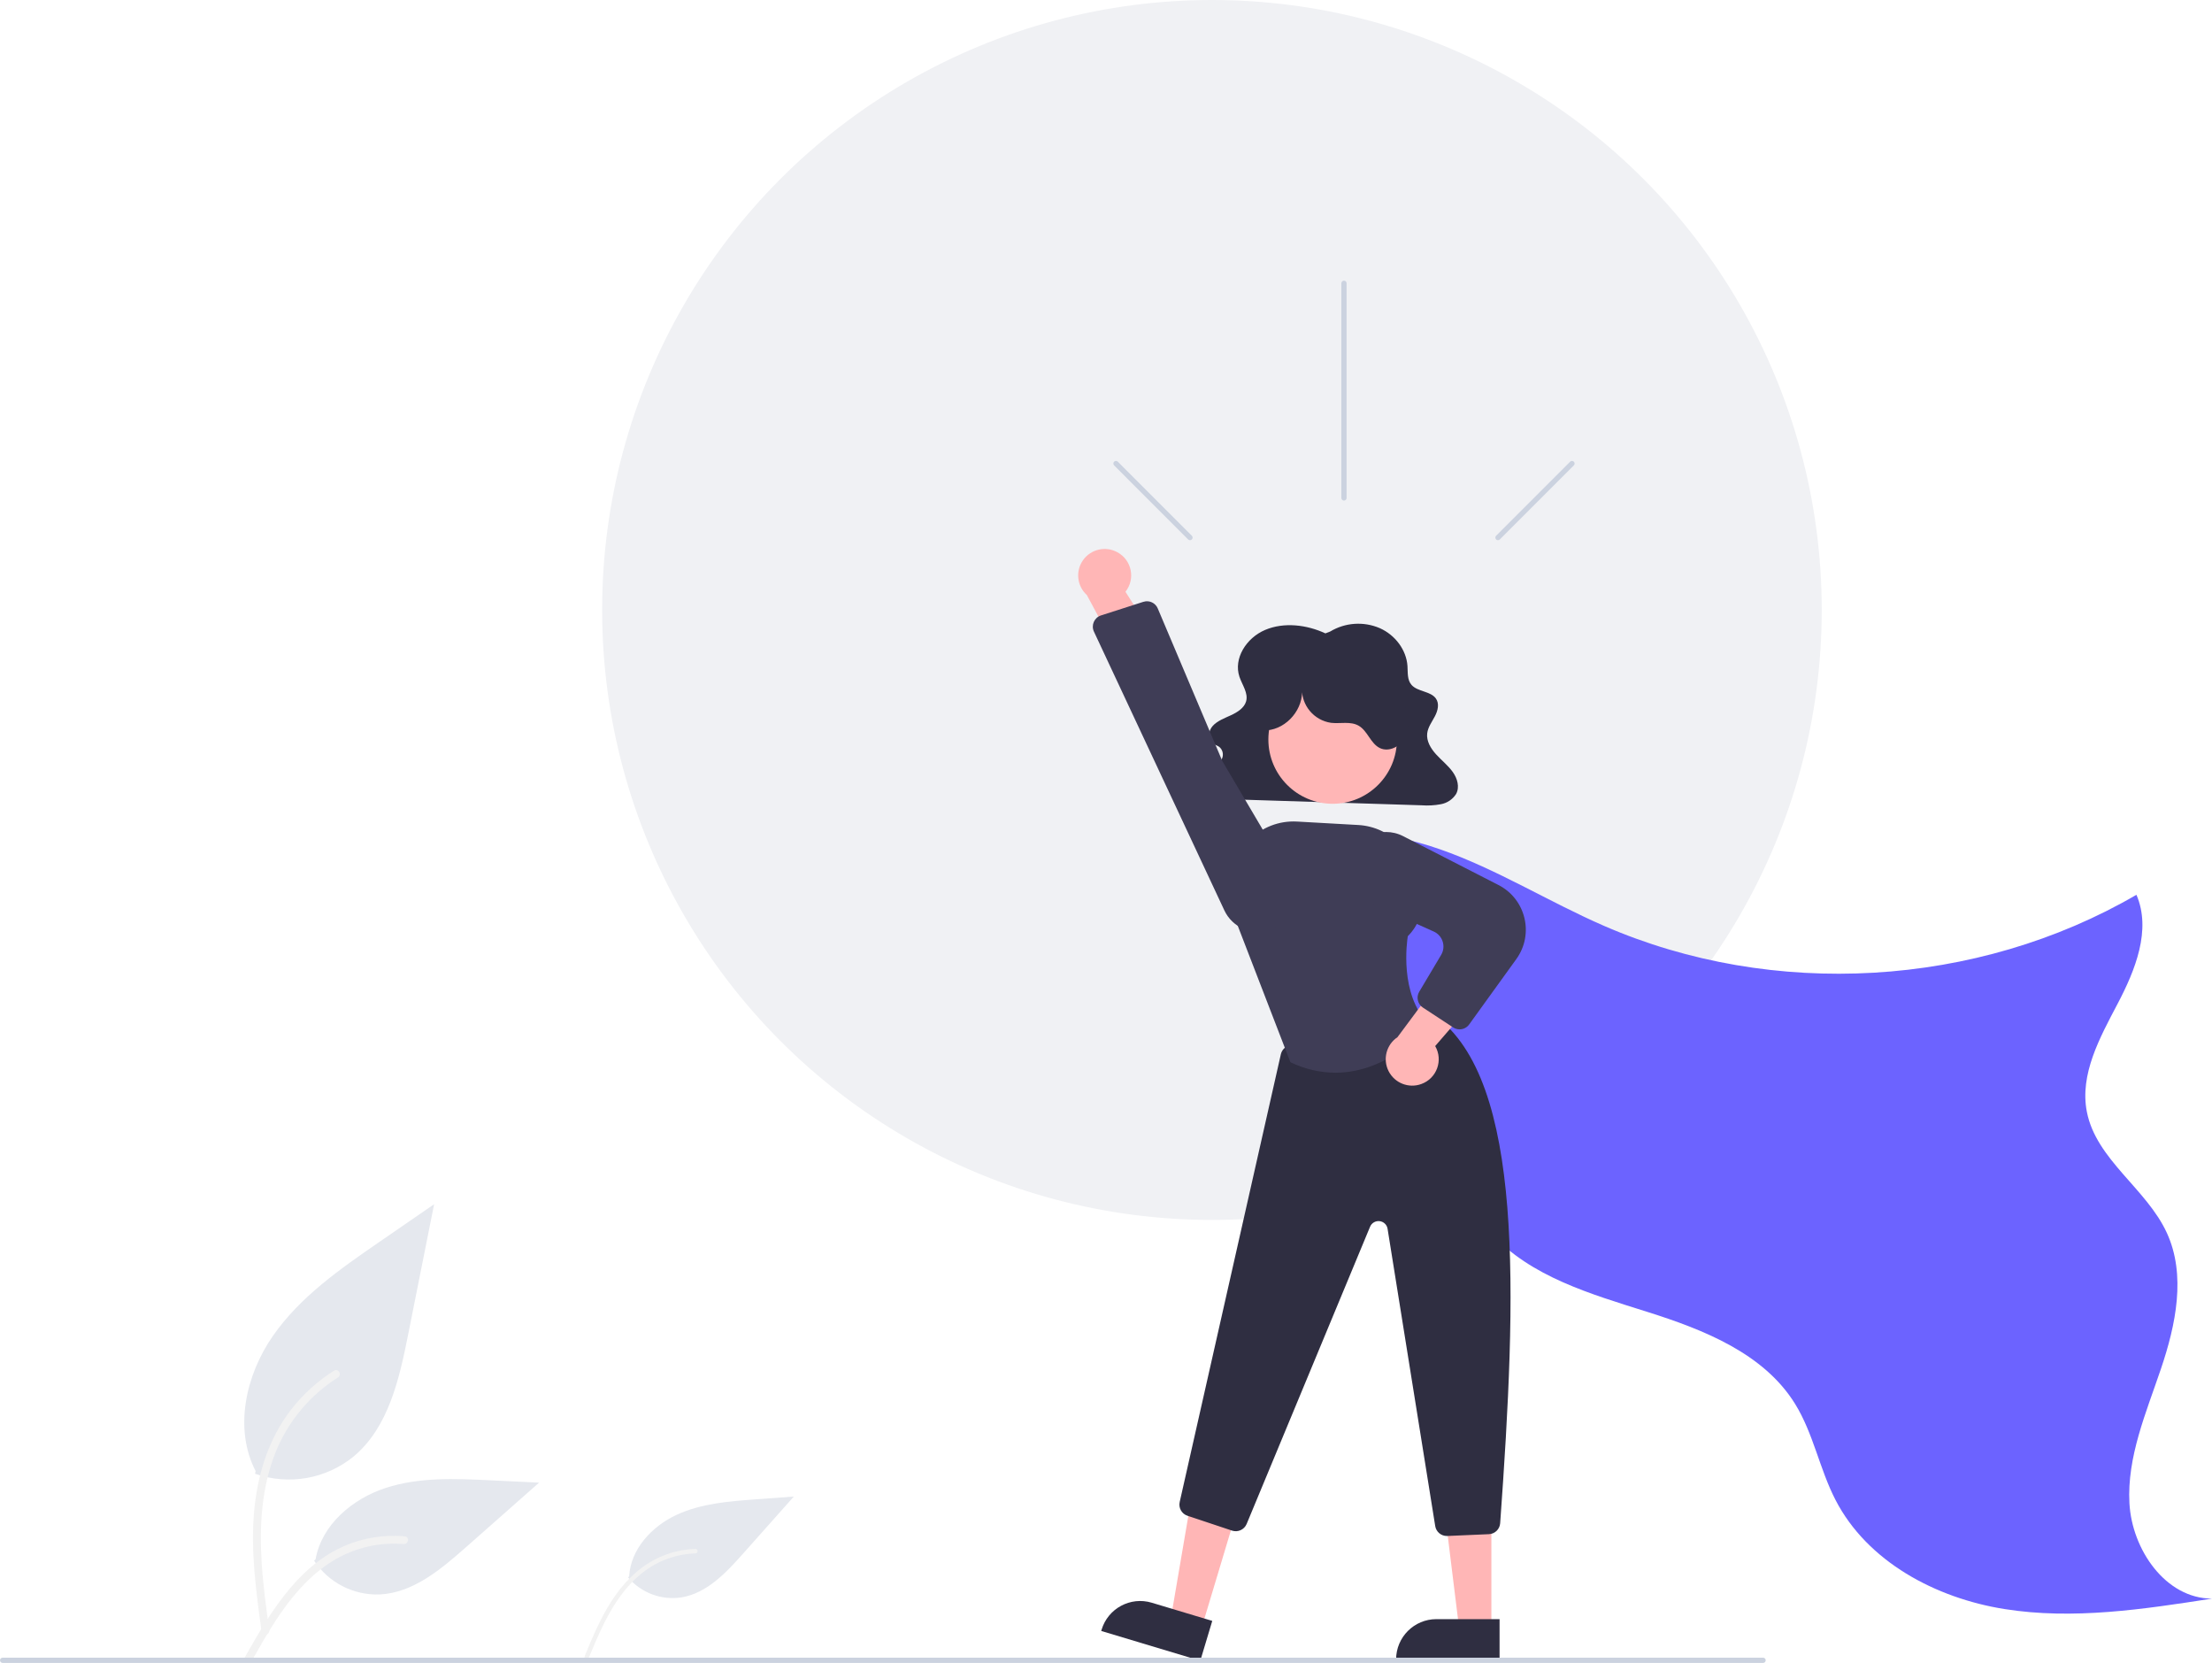 <svg xmlns="http://www.w3.org/2000/svg" xmlns:xlink="http://www.w3.org/1999/xlink" fill="none" version="1.1" width="507.115" height="381.129" viewBox="0 0 507.115 381.129"><g><g><ellipse cx="277.845" cy="139.8" rx="139.8" ry="139.8" fill="#F0F1F4" fill-opacity="1"/></g><g><path d="M58.473,337.773C66.195,340.488,74.775,338.977,81.105,333.786C89.033,327.133,91.518,316.171,93.54,306.021L99.522,276L86.999,284.623C77.993,290.824,68.784,297.224,62.549,306.206C56.313,315.188,53.591,327.449,58.602,337.167" fill="#E5E8EE" fill-opacity="1"/></g><g><path d="M59.974,373.979C58.707,364.747,57.404,355.396,58.293,346.064C59.082,337.777,61.611,329.683,66.758,323.046C69.49,319.53,72.815,316.517,76.582,314.143C77.565,313.523,78.469,315.08,77.491,315.697C70.972,319.817,65.93,325.901,63.091,333.071C59.956,341.045,59.453,349.737,59.993,358.207C60.32,363.33,61.012,368.418,61.71,373.501C61.824,373.978,61.549,374.461,61.081,374.608C60.603,374.737,60.109,374.457,59.974,373.979Z" fill="#F2F2F2" fill-opacity="1"/></g><g><path d="M144,361.54C147.015,365.101,151.669,366.831,156.277,366.103C162.093,365.117,166.474,360.444,170.394,356.036L181.989,343L173.346,343.63C167.131,344.083,160.759,344.575,155.104,347.194C149.449,349.812,144.576,355.056,144.238,361.279" fill="#E5E8EE" fill-opacity="1"/></g><g><path d="M134.017,379.633C136.055,374.728,138.11,369.755,141.237,365.423C144.014,361.576,147.59,358.325,152.034,356.546C154.391,355.604,156.894,355.081,159.43,355C160.092,354.979,160.088,356.005,159.429,356.026C155.036,356.173,150.804,357.711,147.341,360.418C143.501,363.435,140.748,367.563,138.572,371.884C137.257,374.496,136.13,377.198,135.008,379.898C134.927,380.165,134.652,380.324,134.38,380.261C134.107,380.187,133.945,379.906,134.017,379.633Z" fill="#F2F2F2" fill-opacity="1"/></g><g><path d="M72,357.68C75.312,362.714,81.011,365.655,87.033,365.438C94.643,365.077,100.987,359.766,106.698,354.724L123.59,339.809L112.41,339.274C104.37,338.89,96.123,338.531,88.466,341.01C80.808,343.489,73.746,349.456,72.346,357.382" fill="#E5E8EE" fill-opacity="1"/></g><g><path d="M56.118,379.858C62.219,369.064,69.295,357.067,81.939,353.232C85.455,352.17,89.141,351.789,92.8,352.111C93.953,352.21,93.665,353.988,92.514,353.888C86.382,353.379,80.261,354.999,75.182,358.474C70.295,361.8,66.49,366.425,63.27,371.329C61.297,374.333,59.53,377.464,57.763,380.591C57.198,381.591,55.547,380.869,56.118,379.858Z" fill="#F2F2F2" fill-opacity="1"/></g><g><path d="M289.799,195.409C301.93,188.742,317.027,190.08,330.096,194.638C343.166,199.196,355.009,206.664,367.701,212.188C406.485,229.066,453.23,226.344,489.793,205.079C493.251,213.123,489.542,222.323,485.467,230.073C481.392,237.822,476.747,246.221,478.425,254.814C480.571,265.81,492.101,272.403,496.772,282.587C501.207,292.254,498.826,303.607,495.424,313.684C492.023,323.76,487.608,333.913,488.186,344.533C488.764,355.152,496.479,366.382,507.115,366.391C491.353,368.84,475.282,371.29,459.53,368.781C443.778,366.271,428.108,357.94,420.795,343.765C417.139,336.68,415.73,328.533,411.531,321.755C404.38,310.211,390.657,304.782,377.708,300.691C364.76,296.599,350.903,292.658,341.786,282.593C333.099,273.004,330.348,259.645,325.745,247.553C317.994,227.309,304.531,209.752,286.992,197.015" fill="#6C63FF" fill-opacity="1"/></g><g><path d="M303.854,145.166C299.596,143.185,294.368,142.536,290.035,144.376C285.702,146.217,282.748,150.935,284.149,155.111C284.785,157.004,286.231,158.866,285.668,160.778C285.234,162.25,283.72,163.221,282.234,163.912C280.748,164.603,279.122,165.184,278.047,166.349C276.972,167.514,276.748,169.52,278.091,170.424C278.533,170.722,279.086,170.863,279.515,171.177C280.264,171.785,280.545,172.803,280.214,173.71C279.856,174.6,279.265,175.378,278.503,175.96C276.979,177.275,274.964,178.779,275.438,180.646C275.794,181.658,276.622,182.432,277.656,182.72C278.714,183.025,279.811,183.17,280.912,183.15L325.892,184.567C327.376,184.679,328.869,184.595,330.333,184.319C331.77,184.057,333.034,183.208,333.82,181.976C334.682,180.382,334.116,178.418,333.052,176.929C331.989,175.44,330.483,174.266,329.239,172.899C327.995,171.531,326.978,169.825,327.197,168.058C327.372,166.644,328.305,165.421,328.975,164.136C329.644,162.851,330.033,161.245,329.166,160.063C327.944,158.397,325.01,158.547,323.62,156.995C322.572,155.823,322.774,154.137,322.67,152.626C322.419,148.992,319.903,145.56,316.322,143.967C312.627,142.381,308.395,142.669,304.95,144.741L303.854,145.166Z" fill="#2F2E41" fill-opacity="1"/></g><g><path d="M275.43,373.259L268.386,371.142L273.197,342.962L283.595,346.086L275.43,373.259Z" fill="#FFB6B6" fill-opacity="1"/></g><g><path d="M275.176,380.628L252.461,373.803L252.547,373.516C254.014,368.633,259.162,365.863,264.045,367.33L264.045,367.33L277.919,371.499L275.176,380.628Z" fill="#2F2E41" fill-opacity="1"/></g><g><path d="M341.909,373.497L334.553,373.497L331.054,345.124L341.91,345.125L341.909,373.497Z" fill="#FFB6B6" fill-opacity="1"/></g><g><path d="M343.785,380.628L320.066,380.627L320.066,380.327C320.066,375.229,324.2,371.096,329.298,371.096L329.298,371.096L343.785,371.096L343.785,380.628Z" fill="#2F2E41" fill-opacity="1"/></g><g><path d="M331.698,352.038C330.372,352.037,329.243,351.074,329.033,349.765L318.111,281.632C317.963,280.705,317.216,279.989,316.284,279.879C315.351,279.769,314.459,280.291,314.098,281.158L285.802,349.28C285.255,350.585,283.797,351.249,282.454,350.807L272.234,347.4C270.915,346.964,270.144,345.597,270.454,344.243L293.643,241.63C293.875,240.621,294.66,239.832,295.667,239.595L326.766,232.376C327.539,232.2,328.351,232.368,328.991,232.837C349.469,247.717,347.739,296.33,343.922,349.116C343.824,350.484,342.716,351.561,341.346,351.621L331.817,352.036C331.777,352.037,331.737,352.038,331.698,352.038Z" fill="#2F2E41" fill-opacity="1"/></g><g><ellipse cx="305.519" cy="169.483" rx="14.737" ry="14.737" fill="#FFB6B6" fill-opacity="1"/></g><g><path d="M306.155,245.86C302.618,245.838,299.129,245.032,295.941,243.5L295.831,243.449L295.788,243.336L282.57,209.09L282.319,203.14C281.962,194.714,288.953,187.821,297.373,188.296L311.406,189.086C318.929,189.514,324.824,195.717,324.868,203.252C325.232,203.952,327.82,209.427,322.748,214.571C322.558,215.743,320.784,227.92,327.48,234.616L327.668,234.804L327.504,235.013C327.397,235.149,318.797,245.859,306.155,245.86Z" fill="#3F3D56" fill-opacity="1"/></g><g><path d="M325.86,248.444C329.391,247.164,330.907,243.003,329.026,239.751L343.041,223.525L331.993,222.087L320.377,237.716C317.824,239.427,316.955,242.778,318.354,245.515C319.752,248.252,322.977,249.51,325.86,248.444Z" fill="#FFB6B6" fill-opacity="1"/></g><g><path d="M334.623,235.92C334.097,235.92,333.582,235.766,333.142,235.476L326.21,230.93C324.999,230.139,324.629,228.533,325.371,227.291L330.389,218.86C331.54,216.926,330.748,214.422,328.695,213.501L314.278,207.038C310.626,205.38,308.607,201.417,309.411,197.489C310.566,191.972,316.654,189.066,321.67,191.636L343.541,202.843C349.813,206.057,351.748,214.103,347.624,219.817L336.812,234.799C336.306,235.503,335.491,235.921,334.623,235.92Z" fill="#3F3D56" fill-opacity="1"/></g><g><path d="M290.443,167.387C295.097,167.014,298.961,162.365,298.477,157.721C298.364,161.683,301.238,165.101,305.161,165.668C307.296,165.904,309.636,165.258,311.494,166.335C313.552,167.527,314.211,170.424,316.355,171.454C318.427,172.45,321.058,171.092,322.081,169.034C323.105,166.977,322.853,164.504,322.175,162.308C317.947,148.62,300.662,144.363,290.561,154.523C288.605,156.491,287.051,159,286.799,161.764C286.547,164.528,287.829,167.527,290.311,168.769L290.443,167.387Z" fill="#2F2E41" fill-opacity="1"/></g><g><path d="M256.159,126.566C259.465,128.348,260.357,132.686,258.022,135.628L269.517,153.727L258.377,153.536L249.169,136.378C246.893,134.312,246.522,130.871,248.305,128.367C250.089,125.864,253.463,125.09,256.159,126.566Z" fill="#FFB6B6" fill-opacity="1"/></g><g><path d="M265.424,139.455L280.229,174.436L295.75,200.754C298.553,205.509,296.161,211.633,290.878,213.228C286.831,214.429,282.514,212.501,280.707,208.687L250.793,144.767C250.103,143.294,250.864,141.55,252.412,141.053L262.112,137.937C262.296,137.878,262.485,137.838,262.677,137.818C263.853,137.7,264.969,138.364,265.424,139.455Z" fill="#3F3D56" fill-opacity="1"/></g><g><path d="M404.2,381.128L0.6,381.128C0.268,381.128,0,380.859,0,380.527C0,380.196,0.268,379.928,0.6,379.928L404.2,379.928C404.531,379.928,404.8,380.196,404.8,380.528C404.8,380.859,404.531,381.128,404.2,381.128Z" fill="#CBD2DF" fill-opacity="1"/></g><g><path d="M308.715,64.928L308.715,114.128C308.715,114.46,308.446,114.728,308.115,114.728C307.783,114.728,307.515,114.46,307.515,114.128L307.515,64.928C307.515,64.597,307.783,64.328,308.115,64.328C308.446,64.328,308.715,64.597,308.715,64.928Z" fill="#CBD2DF" fill-opacity="1"/></g><g><path d="M360.81,106.667L343.84,123.637C343.605,123.87,343.227,123.869,342.993,123.635C342.76,123.402,342.759,123.023,342.991,122.789L359.962,105.818C360.196,105.582,360.577,105.581,360.812,105.816C361.047,106.051,361.046,106.433,360.81,106.667Z" fill="#CBD2DF" fill-opacity="1"/></g><g><path d="M255.42,106.667L272.39,123.637C272.625,123.872,273.005,123.872,273.239,123.637C273.473,123.403,273.473,123.023,273.239,122.789L256.268,105.818C256.034,105.582,255.653,105.581,255.418,105.816C255.183,106.051,255.184,106.433,255.42,106.667Z" fill="#CBD2DF" fill-opacity="1"/></g></g></svg>